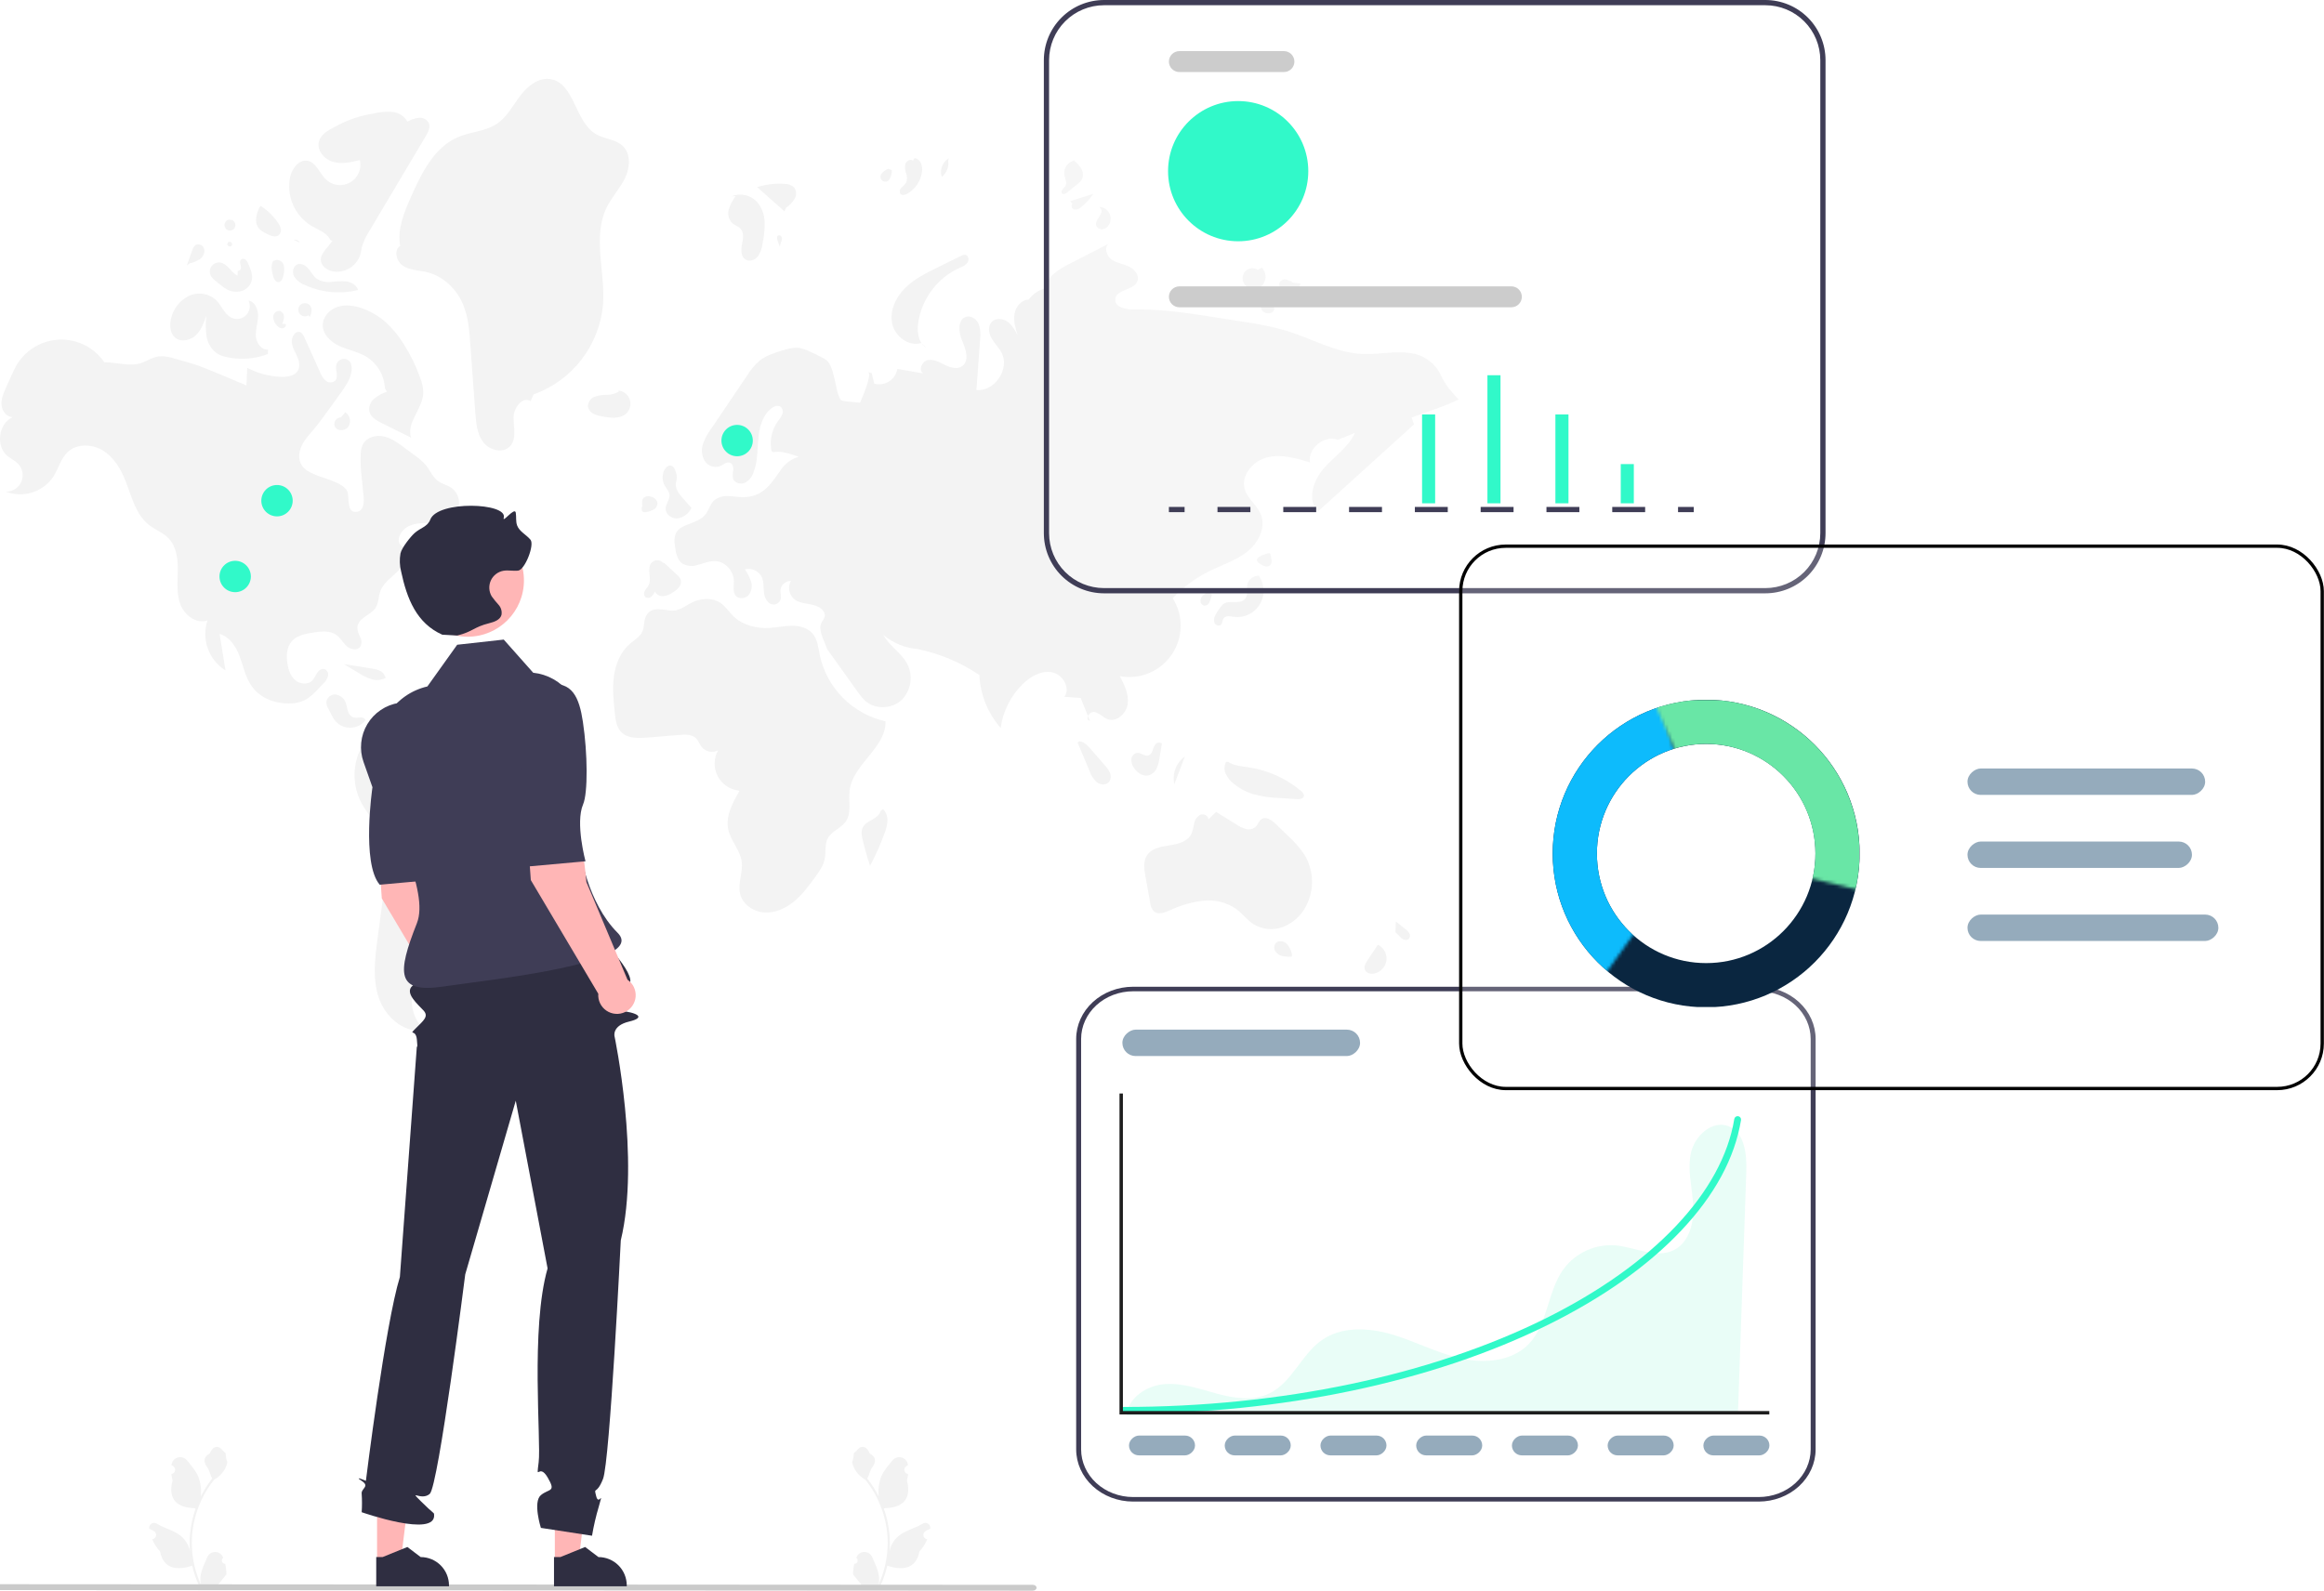 <svg width="704" height="482" viewBox="0 0 704 482" fill="none" xmlns="http://www.w3.org/2000/svg">
<g clip-path="url(#clip0_139_202)">
<path d="M258.798 473.84C258.995 473.849 259.191 473.797 259.358 473.691C259.524 473.586 259.655 473.431 259.731 473.249C259.807 473.067 259.826 472.866 259.784 472.673C259.742 472.48 259.641 472.304 259.496 472.17L259.43 471.908L259.456 471.845C259.655 471.375 259.988 470.975 260.414 470.694C260.839 470.413 261.338 470.264 261.848 470.266C262.358 470.268 262.856 470.421 263.279 470.705C263.703 470.989 264.033 471.391 264.228 471.862C265.009 473.742 266.002 475.625 266.247 477.613C266.355 478.492 266.309 479.382 266.113 480.245C267.946 476.246 268.898 471.9 268.904 467.501C268.904 466.397 268.843 465.294 268.72 464.196C268.619 463.297 268.478 462.404 268.298 461.518C267.315 456.707 265.206 452.198 262.143 448.362C260.66 447.553 259.461 446.308 258.707 444.797C258.434 444.254 258.241 443.674 258.134 443.075C258.459 442.218 258.63 441.31 258.639 440.393C258.872 440.04 259.289 439.864 259.544 439.519C260.809 437.802 262.554 438.102 263.464 440.435C265.409 441.416 265.428 443.045 264.235 444.611C263.475 445.607 263.371 446.955 262.705 448.022C262.773 448.109 262.845 448.194 262.913 448.282C264.166 449.893 265.258 451.624 266.174 453.448C265.951 451.404 266.217 449.337 266.949 447.416C267.691 445.625 269.082 444.117 270.307 442.57C270.631 442.154 271.071 441.843 271.571 441.678C272.072 441.512 272.61 441.498 273.118 441.638C273.626 441.778 274.081 442.066 274.426 442.465C274.771 442.863 274.989 443.355 275.054 443.879L275.062 443.947C274.88 444.05 274.702 444.159 274.528 444.274C274.309 444.42 274.139 444.629 274.041 444.873C273.943 445.118 273.921 445.386 273.978 445.643C274.035 445.9 274.168 446.134 274.36 446.314C274.552 446.494 274.794 446.612 275.054 446.652L275.081 446.656C275.016 447.312 274.902 447.962 274.738 448.6C276.31 454.678 272.917 456.891 268.073 456.991C267.966 457.045 267.862 457.1 267.755 457.152C268.675 459.759 269.252 462.475 269.471 465.23C269.596 466.856 269.588 468.489 269.449 470.114L269.458 470.056C269.809 468.25 270.772 466.62 272.186 465.441C274.285 463.717 277.251 463.082 279.516 461.695C279.757 461.541 280.037 461.458 280.323 461.457C280.609 461.457 280.889 461.538 281.13 461.691C281.372 461.845 281.564 462.064 281.685 462.323C281.806 462.582 281.851 462.871 281.813 463.154L281.804 463.215C281.466 463.352 281.137 463.511 280.819 463.689C280.638 463.792 280.459 463.901 280.285 464.016C280.066 464.162 279.897 464.371 279.799 464.616C279.7 464.86 279.678 465.128 279.735 465.385C279.792 465.642 279.926 465.876 280.118 466.056C280.31 466.236 280.552 466.354 280.812 466.394L280.839 466.398L280.893 466.407C280.317 467.784 279.507 469.052 278.5 470.155C277.517 475.46 273.297 475.964 268.783 474.419H268.78C268.285 476.571 267.568 478.666 266.639 480.67H258.99C258.962 480.585 258.938 480.498 258.913 480.413C259.621 480.457 260.332 480.415 261.03 480.286C260.462 479.59 259.894 478.888 259.327 478.192C259.314 478.179 259.302 478.165 259.291 478.15C259.003 477.794 258.713 477.44 258.425 477.084L258.425 477.083C258.409 475.991 258.535 474.901 258.798 473.84L258.798 473.84Z" fill="#F2F2F2"/>
<path d="M68.206 473.84C68.008 473.849 67.813 473.797 67.646 473.691C67.479 473.586 67.349 473.431 67.273 473.249C67.197 473.067 67.178 472.866 67.22 472.673C67.262 472.48 67.362 472.304 67.507 472.17L67.573 471.908L67.547 471.845C67.349 471.375 67.015 470.975 66.59 470.694C66.164 470.413 65.665 470.264 65.155 470.266C64.646 470.268 64.148 470.421 63.724 470.705C63.301 470.989 62.971 471.391 62.775 471.862C61.995 473.742 61.001 475.625 60.757 477.613C60.649 478.492 60.694 479.382 60.891 480.245C59.058 476.246 58.106 471.9 58.1 467.501C58.099 466.397 58.161 465.294 58.284 464.196C58.385 463.297 58.526 462.404 58.706 461.518C59.688 456.707 61.798 452.198 64.861 448.362C66.344 447.553 67.543 446.308 68.296 444.797C68.57 444.254 68.763 443.674 68.869 443.075C68.544 442.218 68.374 441.31 68.365 440.393C68.132 440.04 67.715 439.864 67.46 439.519C66.194 437.802 64.45 438.102 63.539 440.435C61.594 441.416 61.575 443.045 62.769 444.611C63.528 445.607 63.633 446.955 64.299 448.022C64.23 448.109 64.159 448.194 64.091 448.282C62.838 449.893 61.745 451.624 60.83 453.448C61.053 451.404 60.787 449.337 60.055 447.416C59.313 445.625 57.922 444.117 56.697 442.57C56.373 442.154 55.933 441.843 55.432 441.678C54.932 441.512 54.394 441.498 53.886 441.638C53.378 441.778 52.923 442.066 52.578 442.465C52.233 442.863 52.014 443.355 51.949 443.879L51.942 443.947C52.124 444.05 52.302 444.159 52.476 444.274C52.695 444.42 52.865 444.629 52.963 444.873C53.061 445.118 53.083 445.386 53.026 445.643C52.969 445.9 52.836 446.134 52.644 446.314C52.452 446.494 52.209 446.612 51.949 446.652L51.923 446.656C51.987 447.312 52.102 447.962 52.265 448.6C50.694 454.678 54.087 456.891 58.931 456.991C59.038 457.045 59.142 457.1 59.249 457.152C58.329 459.759 57.752 462.475 57.532 465.23C57.408 466.856 57.415 468.489 57.554 470.114L57.546 470.056C57.195 468.25 56.231 466.62 54.818 465.441C52.719 463.717 49.753 463.082 47.488 461.695C47.247 461.541 46.967 461.458 46.681 461.457C46.395 461.457 46.115 461.538 45.873 461.691C45.632 461.845 45.439 462.064 45.318 462.323C45.197 462.582 45.153 462.871 45.191 463.154L45.2 463.215C45.538 463.352 45.866 463.511 46.184 463.689C46.366 463.792 46.544 463.901 46.719 464.016C46.938 464.162 47.107 464.371 47.205 464.616C47.303 464.86 47.325 465.128 47.268 465.385C47.211 465.642 47.078 465.876 46.886 466.056C46.694 466.236 46.452 466.354 46.192 466.394L46.165 466.398L46.11 466.407C46.687 467.784 47.497 469.052 48.504 470.155C49.486 475.46 53.706 475.964 58.221 474.419H58.223C58.718 476.571 59.436 478.666 60.365 480.67H68.014C68.041 480.585 68.066 480.498 68.091 480.413C67.383 480.457 66.672 480.415 65.974 480.286C66.542 479.59 67.109 478.888 67.677 478.192C67.689 478.179 67.701 478.165 67.712 478.15C68 477.794 68.291 477.44 68.579 477.084L68.579 477.083C68.594 475.991 68.469 474.901 68.206 473.84L68.206 473.84Z" fill="#F2F2F2"/>
<path d="M-61.852 481.771L312.852 482C313.002 482 313.152 481.978 313.291 481.933C313.43 481.889 313.557 481.824 313.664 481.741C313.77 481.659 313.855 481.561 313.913 481.454C313.97 481.346 314 481.231 314 481.114C314 480.998 313.97 480.882 313.913 480.775C313.855 480.667 313.77 480.569 313.664 480.487C313.557 480.405 313.43 480.34 313.291 480.295C313.152 480.251 313.002 480.228 312.852 480.229L-61.852 480C-62.002 480 -62.152 480.022 -62.291 480.067C-62.43 480.111 -62.557 480.176 -62.663 480.259C-62.77 480.341 -62.855 480.439 -62.913 480.546C-62.97 480.654 -63 480.769 -63 480.886C-63 481.002 -62.97 481.118 -62.913 481.225C-62.855 481.333 -62.77 481.431 -62.663 481.513C-62.557 481.595 -62.43 481.66 -62.291 481.705C-62.152 481.749 -62.002 481.772 -61.852 481.771V481.771Z" fill="#CACACA"/>
<path d="M183.815 62.781C185.362 59.664 187.836 57.077 189.349 53.944C190.862 50.811 191.156 46.617 188.635 44.219C186.495 42.183 183.143 42.155 180.583 40.68C174.062 36.922 174.069 24.987 166.614 23.956C162.989 23.454 159.709 26.173 157.518 29.105C155.327 32.036 153.581 35.457 150.542 37.496C147.102 39.805 142.655 39.906 138.835 41.509C131.512 44.584 127.672 52.49 124.461 59.756C122.393 64.436 120.278 69.485 121.237 74.511C119.151 75.809 120.081 79.301 122.163 80.605C124.245 81.909 126.86 81.88 129.251 82.444C134.275 83.632 138.39 87.632 140.34 92.413C141.861 96.139 142.172 100.23 142.465 104.244C142.974 111.209 143.483 118.174 143.992 125.139C144.218 128.237 144.515 131.53 146.401 133.999C148.287 136.468 152.371 137.503 154.491 135.232C156.517 133.061 155.605 129.625 155.564 126.657C155.523 123.688 158.206 119.991 160.737 121.544L161.629 119.519C167.409 117.449 172.47 113.758 176.206 108.886C179.942 104.015 182.196 98.17 182.697 92.051C183.343 82.195 179.421 71.627 183.815 62.781Z" fill="#F3F3F3"/>
<path d="M189.721 125.279C190.279 124.753 190.675 124.078 190.863 123.334C191.05 122.59 191.02 121.808 190.778 121.08C190.535 120.353 190.09 119.709 189.494 119.226C188.898 118.744 188.176 118.441 187.413 118.355L187.423 118.69C186.335 119.325 185.095 119.651 183.835 119.633C182.58 119.613 181.331 119.811 180.143 120.217C179.553 120.432 179.042 120.821 178.676 121.332C178.311 121.843 178.109 122.452 178.096 123.081C178.165 123.562 178.349 124.02 178.633 124.415C178.917 124.81 179.291 125.131 179.726 125.35C180.597 125.779 181.533 126.064 182.496 126.192C184.978 126.658 187.883 127.012 189.721 125.279Z" fill="#F3F3F3"/>
<path d="M238.122 62.946C239.162 62.239 240.044 61.325 240.714 60.261C241.039 59.723 241.194 59.099 241.158 58.471C241.122 57.843 240.897 57.241 240.512 56.744C239.73 56.065 238.723 55.701 237.687 55.723C234.874 55.513 232.046 55.846 229.359 56.705C232.118 59.15 234.878 61.594 237.637 64.039L238.122 62.946Z" fill="#F3F3F3"/>
<path d="M224.324 69.304C225.439 70.535 225.084 72.444 224.768 74.075C224.452 75.706 224.412 77.744 225.815 78.633C227.03 79.404 228.737 78.775 229.626 77.643C230.421 76.435 230.905 75.05 231.036 73.61C231.473 71.517 231.67 69.382 231.624 67.245C231.571 65.091 230.812 63.015 229.463 61.336C228.505 60.244 227.23 59.48 225.816 59.149C224.401 58.819 222.919 58.939 221.577 59.494L222.859 59.431C221.927 60.627 221.22 61.983 220.774 63.433C220.56 64.161 220.544 64.933 220.73 65.669C220.915 66.405 221.294 67.078 221.827 67.618C222.588 68.28 223.647 68.556 224.324 69.304Z" fill="#F3F3F3"/>
<path d="M287.22 48.658L287.447 47.956C286.494 48.507 285.759 49.369 285.366 50.398C284.973 51.426 284.944 52.559 285.286 53.606C286.019 53.028 286.585 52.264 286.925 51.394C287.265 50.525 287.367 49.58 287.22 48.658Z" fill="#F3F3F3"/>
<path d="M274.83 58.705C276.044 58.017 277.079 57.055 277.854 55.895C278.629 54.736 279.121 53.41 279.292 52.026C279.423 51.165 279.324 50.285 279.003 49.475C278.839 49.073 278.577 48.718 278.242 48.441C277.907 48.165 277.509 47.975 277.083 47.89L276.564 48.707C275.82 48.066 274.569 48.725 274.256 49.656C274.054 50.623 274.138 51.627 274.498 52.547C274.857 53.473 274.84 54.502 274.452 55.415C274.034 55.952 273.563 56.447 273.047 56.891C272.795 57.121 272.631 57.431 272.582 57.768C272.533 58.105 272.602 58.449 272.779 58.741C273.268 59.299 274.181 59.065 274.83 58.705Z" fill="#F3F3F3"/>
<path d="M269.547 54.14C269.991 53.34 270.201 52.431 270.152 51.518L269.016 51.162C268.291 51.456 267.647 51.922 267.141 52.519C266.987 52.673 266.869 52.859 266.796 53.065C266.722 53.27 266.695 53.488 266.716 53.705C266.738 53.922 266.806 54.132 266.918 54.319C267.029 54.506 267.181 54.666 267.361 54.788C267.542 54.909 267.747 54.99 267.963 55.023C268.178 55.056 268.398 55.041 268.607 54.979C268.816 54.917 269.008 54.81 269.171 54.665C269.333 54.52 269.462 54.34 269.547 54.14V54.14Z" fill="#F3F3F3"/>
<path d="M325.035 48.394C325.138 48.48 325.24 48.569 325.343 48.656C325.433 48.636 325.519 48.602 325.611 48.591L325.035 48.394Z" fill="#F3F3F3"/>
<path d="M323.216 58.358C324.258 57.515 325.301 56.672 326.343 55.829C326.897 55.437 327.369 54.941 327.732 54.368C327.981 53.826 328.088 53.23 328.044 52.635C328 52.04 327.806 51.466 327.481 50.967C326.904 50.081 326.181 49.3 325.343 48.656C324.422 48.873 323.614 49.421 323.07 50.196C322.526 50.97 322.286 51.916 322.393 52.856C322.581 54.052 323.332 55.33 322.719 56.374C322.481 56.781 322.07 57.057 321.795 57.44C321.52 57.822 321.431 58.432 321.809 58.713C322.228 59.026 322.809 58.688 323.216 58.358Z" fill="#F3F3F3"/>
<path d="M325.495 63.52C325.883 63.541 326.27 63.478 326.632 63.336C326.993 63.194 327.319 62.976 327.589 62.696C328.982 61.554 330.201 60.215 331.207 58.721C328.861 59.464 326.516 60.207 324.171 60.95L324.902 61.805C324.253 62.229 324.734 63.374 325.495 63.52Z" fill="#F3F3F3"/>
<path d="M332.068 68.348C332.212 68.714 332.47 69.022 332.806 69.227C333.141 69.432 333.534 69.521 333.925 69.481C334.314 69.429 334.687 69.293 335.017 69.081C335.348 68.87 335.628 68.588 335.838 68.256C336.195 67.731 336.404 67.119 336.445 66.485C336.486 65.851 336.357 65.218 336.071 64.651C335.786 64.083 335.353 63.603 334.82 63.259C334.286 62.914 333.67 62.719 333.035 62.693L333.683 63.682C333.848 65.371 331.552 66.731 332.068 68.348Z" fill="#F3F3F3"/>
<path d="M377.616 86.843C378.25 87.317 379.02 87.572 379.812 87.57C380.603 87.568 381.372 87.309 382.004 86.833C382.414 86.483 382.747 86.052 382.983 85.567C383.218 85.082 383.351 84.554 383.373 84.016C383.395 83.477 383.306 82.94 383.11 82.438C382.915 81.935 382.618 81.478 382.238 81.096L381.041 81.765C380.376 81.338 379.572 81.185 378.798 81.339C378.023 81.493 377.338 81.942 376.888 82.59C376.483 83.27 376.335 84.071 376.468 84.851C376.601 85.63 377.008 86.337 377.616 86.843V86.843Z" fill="#F3F3F3"/>
<path d="M391.544 88.42C392.127 88.251 392.657 87.935 393.083 87.502C393.509 87.069 393.817 86.534 393.977 85.948L391.648 85.642C391.001 85.152 390.247 84.823 389.448 84.68C389.047 84.62 388.638 84.7 388.289 84.905C387.94 85.111 387.672 85.43 387.53 85.81C387.481 86.133 387.515 86.463 387.629 86.769C387.743 87.075 387.934 87.347 388.183 87.558C388.623 87.978 389.163 88.277 389.751 88.428C390.339 88.579 390.957 88.576 391.544 88.42V88.42Z" fill="#F3F3F3"/>
<path d="M381.928 93.076C381.969 93.455 382.117 93.814 382.354 94.112C382.592 94.41 382.91 94.634 383.27 94.758C383.663 94.945 384.104 95.009 384.534 94.942C384.965 94.876 385.366 94.681 385.684 94.384C385.825 94.225 385.926 94.035 385.978 93.83C386.03 93.624 386.033 93.409 385.986 93.203C385.939 92.996 385.843 92.803 385.706 92.641C385.569 92.479 385.396 92.352 385.2 92.27L383.454 91.953C382.78 91.603 381.917 92.316 381.928 93.076Z" fill="#F3F3F3"/>
<path d="M280.604 105.356L279.253 104.121C279.612 104.623 280.073 105.043 280.604 105.356Z" fill="#F3F3F3"/>
<path d="M270.281 98.088C271.113 101.952 275.275 105.101 279.054 103.939L279.253 104.121C278.05 102.475 277.846 100.039 278.127 97.92C278.648 94.289 280.076 90.849 282.277 87.915C284.478 84.982 287.383 82.65 290.723 81.135C291.638 80.849 292.456 80.316 293.087 79.595C293.626 78.807 293.425 77.457 292.497 77.234C291.993 77.177 291.484 77.294 291.057 77.568L284.035 81.024C280.489 82.769 276.872 84.565 274.086 87.37C271.3 90.174 269.449 94.223 270.281 98.088Z" fill="#F3F3F3"/>
<path d="M156.937 230.973C150.395 226.289 143.23 222.544 135.649 219.847C130.99 218.191 125.984 216.927 121.129 217.868C118.467 218.418 115.972 219.589 113.848 221.286C111.723 222.982 110.029 225.155 108.902 227.629C107.816 230.121 107.305 232.826 107.408 235.542C107.51 238.259 108.223 240.917 109.493 243.32C111.732 247.516 115.608 250.857 116.905 255.432C117.778 258.517 117.364 261.801 116.944 264.979C116.084 271.474 115.225 277.969 114.365 284.463C113.583 290.377 112.82 296.53 114.692 302.194C116.565 307.857 121.906 312.849 127.84 312.248L129.016 312.159C125.091 309.49 123.991 303.964 125.16 299.362C126.328 294.761 129.295 290.86 132.191 287.099C140.786 275.937 149.38 264.776 157.975 253.615C161.452 249.099 165.13 243.517 163.276 238.128C162.222 235.064 159.571 232.86 156.937 230.973Z" fill="#F3F3F3"/>
<path d="M98.365 202.758C97.494 202.463 96.575 203.118 96.063 203.882C95.649 204.702 95.163 205.483 94.611 206.216C93.272 207.597 90.832 207.322 89.388 206.053C87.944 204.783 87.318 202.819 87.038 200.917C86.702 198.634 86.847 196.087 88.353 194.34C89.904 192.541 92.453 192.058 94.798 191.684C97.221 191.298 99.935 190.976 101.92 192.418C103.17 193.327 103.899 194.792 105.057 195.816C106.215 196.839 108.275 197.226 109.147 195.95C109.375 195.498 109.49 194.997 109.483 194.491C109.476 193.984 109.346 193.487 109.105 193.041C108.615 192.154 108.32 191.172 108.241 190.161C108.299 188.758 109.425 187.643 110.578 186.842C111.73 186.04 113.032 185.348 113.788 184.165C114.718 182.71 114.619 180.836 115.196 179.208C116.592 175.268 121.575 173.516 123.027 169.596C123.377 168.772 123.416 167.849 123.137 166.997C122.53 165.436 120.888 165.743 120.787 163.834C120.691 162.009 122.213 160.219 123.76 159.457C125.893 158.406 128.379 158.491 130.756 158.427C133.133 158.363 135.694 158.047 137.438 156.431C138.002 155.849 138.438 155.155 138.715 154.393C138.993 153.631 139.107 152.819 139.049 152.01C138.991 151.201 138.763 150.414 138.38 149.699C137.997 148.985 137.467 148.359 136.825 147.863C135.526 146.966 133.883 146.653 132.618 145.707C131.043 144.528 130.297 142.564 129.07 141.026C128.05 139.855 126.882 138.821 125.596 137.95C124.543 137.168 123.49 136.387 122.437 135.606C120.534 134.194 118.554 132.746 116.238 132.242C113.922 131.739 111.165 132.451 110.005 134.518C109.547 135.439 109.298 136.449 109.273 137.478C109.167 139.898 109.268 142.324 109.575 144.728C109.766 146.662 109.957 148.597 110.148 150.532C110.319 152.266 110.136 154.553 108.452 155.003C104.717 156.002 105.977 150.479 105.149 148.787C103.881 146.197 98.055 144.953 95.565 143.874C94.01 143.2 92.368 142.456 91.429 141.045C90.26 139.288 90.5 136.897 91.417 134.997C92.333 133.097 93.827 131.55 95.183 129.934C96.567 128.287 97.826 126.541 99.084 124.796C100.543 122.773 102.002 120.75 103.461 118.726C105.332 116.131 107.299 112.965 106.236 109.947C106.006 109.543 105.661 109.217 105.246 109.008C104.831 108.799 104.363 108.717 103.902 108.773C103.441 108.828 103.006 109.019 102.652 109.32C102.299 109.622 102.042 110.021 101.914 110.468C101.448 112.097 102.691 114.177 101.502 115.384C101.095 115.712 100.585 115.887 100.062 115.877C99.54 115.867 99.037 115.674 98.642 115.331C97.872 114.62 97.286 113.733 96.933 112.746C95.493 109.545 94.089 106.324 92.611 103.14C92.143 102.134 91.656 100.411 90.239 100.58C89.01 100.728 88.346 102.52 88.388 103.56C88.45 105.074 89.287 106.426 89.926 107.8C90.566 109.173 91.013 110.823 90.311 112.165C89.422 113.865 87.171 114.247 85.253 114.191C81.64 114.081 78.099 113.147 74.901 111.459C74.818 113.235 74.734 115.012 74.651 116.788C72.106 115.723 69.561 114.657 67.016 113.592C66.522 113.385 66.028 113.178 65.533 112.971C63.387 112.073 61.237 111.173 59.028 110.444C57.773 110.03 56.501 109.671 55.229 109.313C54.456 109.095 53.684 108.877 52.91 108.659C51.385 108.118 49.767 107.888 48.152 107.98C46.455 108.193 44.941 109.105 43.371 109.786C39.869 111.307 35.339 109.777 31.586 109.75C30.097 107.577 28.087 105.811 25.74 104.615C23.393 103.419 20.783 102.83 18.15 102.903C15.516 102.976 12.943 103.708 10.666 105.033C8.388 106.357 6.479 108.231 5.113 110.484C4.453 111.625 3.866 112.807 3.354 114.022C2.845 115.163 2.335 116.304 1.826 117.446C1.079 119.12 0.316 120.884 0.462 122.711C0.609 124.539 2.01 126.406 3.843 126.389C-0.479 128.346 -1.379 135.195 2.292 138.202C3.308 139.035 4.555 139.579 5.469 140.523C6.16 141.236 6.623 142.139 6.797 143.117C6.972 144.094 6.85 145.102 6.448 146.01C6.045 146.918 5.381 147.685 4.54 148.213C3.698 148.741 2.718 149.005 1.726 148.972C4.287 149.962 7.108 150.054 9.728 149.233C12.348 148.412 14.612 146.727 16.151 144.453C17.72 141.996 18.402 138.926 20.537 136.94C23.364 134.31 28.034 134.514 31.295 136.582C34.556 138.65 36.619 142.171 38.038 145.762C39.897 150.468 41.087 155.846 45.049 158.994C46.964 160.516 49.39 161.372 51.083 163.139C53.494 165.654 53.911 169.45 53.857 172.934C53.803 176.418 53.428 180.033 54.697 183.278C55.965 186.523 59.604 189.192 62.866 187.969C61.931 190.742 61.96 193.749 62.947 196.504C63.934 199.259 65.823 201.6 68.306 203.148C67.711 199.461 67.117 195.774 66.523 192.087C69.485 192.921 71.405 195.795 72.514 198.666C73.623 201.537 74.209 204.642 75.816 207.266C78.347 211.399 82.93 213.18 87.593 213.165C92.629 213.148 94.541 210.746 97.861 207.209C98.528 206.606 99.034 205.846 99.333 204.998C99.469 204.57 99.445 204.108 99.267 203.697C99.089 203.285 98.769 202.952 98.365 202.758V202.758Z" fill="#F3F3F3"/>
<path d="M112.626 202.574C109.811 202.132 106.996 201.689 104.181 201.247C105.657 202.134 107.132 203.021 108.608 203.909C109.839 204.728 111.177 205.372 112.584 205.824C113.29 206.046 114.034 206.121 114.77 206.044C115.506 205.966 116.218 205.738 116.862 205.374L116.502 204.685C115.934 203.25 114.151 202.814 112.626 202.574Z" fill="#F3F3F3"/>
<path d="M110.713 218.224L110.733 218.175C110.563 217.893 110.312 217.668 110.013 217.529C109.714 217.391 109.38 217.345 109.054 217.397C108.406 217.513 107.743 217.524 107.091 217.429C106.677 217.267 106.307 217.009 106.014 216.675C105.72 216.341 105.51 215.942 105.403 215.51C105.123 214.668 105.04 213.767 104.721 212.939C104.491 212.284 104.085 211.706 103.547 211.267C103.009 210.828 102.36 210.546 101.672 210.452C100.982 210.397 100.298 210.615 99.768 211.06C99.237 211.506 98.903 212.142 98.838 212.831C98.893 213.541 99.118 214.227 99.496 214.83C99.799 215.415 100.103 215.999 100.407 216.583C100.662 217.106 100.957 217.61 101.287 218.09C101.825 218.831 102.528 219.436 103.34 219.857C104.152 220.279 105.052 220.505 105.967 220.518C106.882 220.531 107.787 220.331 108.611 219.932C109.435 219.534 110.155 218.949 110.713 218.224V218.224Z" fill="#F3F3F3"/>
<path d="M94.272 68.396C96.415 69.66 99.1 70.531 100.118 72.802L100.706 72.992C100.065 73.788 99.424 74.585 98.783 75.381C97.991 76.365 97.158 77.462 97.177 78.725C97.202 80.465 98.876 81.778 100.566 82.188C102.371 82.559 104.249 82.247 105.836 81.311C107.423 80.376 108.606 78.884 109.155 77.126C109.356 76.392 109.439 75.631 109.615 74.891C110.129 73.137 110.905 71.47 111.917 69.947C117.609 60.37 123.301 50.792 128.994 41.215C129.703 40.022 130.433 38.595 129.9 37.314C129.616 36.772 129.176 36.328 128.636 36.038C128.097 35.749 127.484 35.628 126.875 35.69C125.66 35.838 124.488 36.232 123.431 36.849C122.961 36.024 122.298 35.325 121.499 34.812C120.7 34.3 119.789 33.989 118.843 33.907C116.952 33.761 115.05 33.927 113.212 34.397C109.061 35.024 105.058 36.399 101.399 38.456C99.397 39.468 97.194 40.718 96.613 42.885C95.898 45.551 98.201 48.267 100.852 49.033C103.503 49.8 106.333 49.156 109.016 48.511C109.319 49.812 109.193 51.176 108.656 52.399C108.118 53.622 107.199 54.638 106.036 55.294C104.873 55.951 103.529 56.213 102.204 56.041C100.88 55.869 99.647 55.272 98.69 54.341C96.767 52.468 95.825 49.217 93.184 48.733C90.552 48.251 88.46 51.059 87.879 53.671C87.311 56.485 87.619 59.405 88.762 62.038C89.905 64.671 91.828 66.89 94.272 68.396Z" fill="#F3F3F3"/>
<path d="M127.286 114.481C126.019 110.908 124.353 107.489 122.32 104.289C120.779 101.759 118.877 99.467 116.675 97.486C114.662 95.747 112.348 94.391 109.847 93.486C107.42 92.608 104.717 92.174 102.263 92.975C99.809 93.775 97.722 96.057 97.771 98.638C97.826 101.492 100.323 103.723 102.925 104.896C105.527 106.069 108.422 106.579 110.877 108.035C112.546 109.047 113.941 110.454 114.939 112.132C115.937 113.81 116.508 115.707 116.601 117.657L117.219 118.68C115.818 119.144 114.512 119.855 113.362 120.78C112.792 121.25 112.357 121.862 112.1 122.554C111.843 123.246 111.773 123.994 111.897 124.722C112.326 126.45 114.09 127.442 115.686 128.232C118.634 129.692 121.582 131.152 124.529 132.612C123.028 128.136 127.943 123.971 128.214 119.258C128.225 117.62 127.909 115.996 127.286 114.481V114.481Z" fill="#F3F3F3"/>
<path d="M53.163 102.396C54.951 103.785 57.701 103.135 59.339 101.572C60.977 100.009 61.775 97.785 62.519 95.647C62.247 97.763 62.273 99.908 62.595 102.017C62.763 103.072 63.148 104.081 63.726 104.979C64.304 105.878 65.062 106.646 65.953 107.236C66.761 107.68 67.632 107.997 68.537 108.177C72.74 109.134 77.133 108.82 81.158 107.275L81.194 105.899C79.172 106.13 77.642 103.912 77.508 101.881C77.375 99.85 78.112 97.859 78.177 95.825C78.242 93.79 77.261 91.414 75.259 91.052C75.609 91.756 75.737 92.55 75.625 93.328C75.513 94.107 75.167 94.833 74.632 95.409C74.098 95.986 73.4 96.386 72.633 96.557C71.865 96.728 71.064 96.66 70.335 96.364C68.017 95.422 67.175 92.597 65.384 90.85C64.277 89.866 62.904 89.23 61.437 89.024C59.97 88.817 58.475 89.049 57.139 89.691C55.821 90.363 54.664 91.314 53.749 92.478C52.834 93.642 52.183 94.99 51.84 96.43C51.296 98.52 51.458 101.072 53.163 102.396Z" fill="#F3F3F3"/>
<path d="M108.353 87.902L108.436 87.767C107.936 86.326 106.389 85.481 104.879 85.266C103.356 85.165 101.827 85.216 100.315 85.417C98.788 85.614 97.24 85.273 95.938 84.453C94.898 83.675 94.306 82.453 93.475 81.455C92.644 80.458 91.299 79.638 90.091 80.115C88.784 80.631 88.435 82.463 89.07 83.718C89.817 84.921 90.944 85.841 92.273 86.333C97.306 88.643 102.968 89.196 108.353 87.902V87.902Z" fill="#F3F3F3"/>
<path d="M91.174 92.224C90.756 92.53 90.472 92.986 90.383 93.496C90.293 94.007 90.405 94.532 90.694 94.963C90.982 95.393 91.427 95.695 91.933 95.805C92.439 95.915 92.969 95.825 93.41 95.554L93.851 95.99C94.438 94.939 94.68 93.532 93.93 92.591C93.596 92.201 93.131 91.948 92.622 91.88C92.114 91.812 91.598 91.935 91.174 92.224V92.224Z" fill="#F3F3F3"/>
<path d="M86.013 95.992C86.02 95.617 85.913 95.248 85.706 94.935C85.499 94.622 85.202 94.379 84.854 94.238C84.617 94.197 84.375 94.205 84.141 94.26C83.908 94.316 83.688 94.418 83.495 94.561C83.302 94.704 83.139 94.885 83.018 95.092C82.896 95.299 82.818 95.529 82.788 95.767C82.751 96.252 82.815 96.74 82.975 97.2C83.135 97.659 83.388 98.081 83.718 98.439C83.91 98.728 84.161 98.972 84.454 99.156C84.747 99.34 85.076 99.46 85.419 99.508C86.11 99.531 86.815 98.808 86.535 98.176L85.479 98.155C85.805 97.479 85.986 96.742 86.013 95.992V95.992Z" fill="#F3F3F3"/>
<path d="M65.376 85.183C65.764 85.498 66.151 85.812 66.539 86.126C67.21 86.706 67.935 87.221 68.704 87.664C70.05 88.409 71.632 88.603 73.118 88.204C73.851 87.995 74.52 87.605 75.063 87.069C75.605 86.533 76.005 85.869 76.224 85.139C76.687 83.392 75.931 81.579 75.191 79.931C75.022 79.459 74.744 79.034 74.379 78.692C74.191 78.526 73.953 78.43 73.703 78.42C73.453 78.41 73.207 78.487 73.008 78.638C72.863 78.818 72.767 79.032 72.728 79.26C72.69 79.488 72.71 79.722 72.787 79.94C72.946 80.374 73.019 80.836 73.001 81.298C72.927 81.754 72.449 82.184 72.028 81.996L71.961 83.547C69.948 82.529 68.884 79.819 66.644 79.552C66.142 79.492 65.632 79.571 65.172 79.781C64.711 79.99 64.317 80.323 64.032 80.741C63.747 81.16 63.583 81.648 63.557 82.154C63.531 82.66 63.644 83.163 63.884 83.608C64.273 84.226 64.78 84.762 65.376 85.183V85.183Z" fill="#F3F3F3"/>
<path d="M60.583 78.486C61.049 78.166 61.417 77.725 61.648 77.21C61.878 76.694 61.962 76.125 61.89 75.566C61.834 75.294 61.719 75.039 61.554 74.817C61.388 74.595 61.175 74.413 60.931 74.283C60.687 74.152 60.417 74.077 60.141 74.063C59.864 74.049 59.588 74.096 59.332 74.201C58.757 74.63 58.353 75.25 58.192 75.95C57.662 77.446 57.132 78.942 56.601 80.438L57.492 79.79C58.595 79.552 59.644 79.11 60.583 78.486V78.486Z" fill="#F3F3F3"/>
<path d="M70.913 69.304C71.072 69.103 71.185 68.87 71.245 68.62C71.304 68.371 71.308 68.112 71.256 67.861C71.205 67.609 71.099 67.373 70.946 67.167C70.793 66.961 70.596 66.792 70.371 66.67L69.256 66.566C69.003 66.63 68.768 66.753 68.57 66.924C68.373 67.095 68.219 67.311 68.119 67.552C68.02 67.794 67.979 68.056 67.999 68.317C68.019 68.578 68.1 68.83 68.236 69.053C68.371 69.277 68.557 69.466 68.778 69.605C69 69.744 69.251 69.829 69.511 69.853C69.771 69.877 70.034 69.84 70.277 69.745C70.52 69.65 70.738 69.498 70.913 69.304V69.304Z" fill="#F3F3F3"/>
<path d="M81.167 71.024C82.207 71.522 83.523 71.996 84.428 71.281C84.696 71.039 84.895 70.73 85.006 70.386C85.117 70.042 85.135 69.674 85.058 69.321C84.895 68.616 84.582 67.955 84.138 67.384C82.755 65.397 80.997 63.699 78.963 62.386L78.46 63.039C77.757 64.863 77.079 66.993 78.059 68.684C78.72 69.824 79.978 70.456 81.167 71.024Z" fill="#F3F3F3"/>
<path d="M88.915 72.647L90.859 73.527C90.669 73.195 90.378 72.931 90.029 72.773C89.68 72.615 89.29 72.571 88.915 72.647Z" fill="#F3F3F3"/>
<path d="M83.674 78.767L82.754 79.07C81.973 80.354 82.312 81.997 82.675 83.455C82.905 84.378 83.401 85.512 84.35 85.471C85.274 85.43 85.683 84.309 85.86 83.402C86.137 82.416 86.167 81.377 85.948 80.376C85.822 79.881 85.525 79.447 85.108 79.152C84.691 78.857 84.182 78.721 83.674 78.767V78.767Z" fill="#F3F3F3"/>
<path d="M69.018 74.445L69.698 74.719C69.858 74.696 70.005 74.621 70.118 74.506C70.23 74.391 70.302 74.242 70.321 74.082C70.341 73.922 70.307 73.76 70.225 73.622C70.143 73.483 70.017 73.375 69.868 73.315C69.719 73.255 69.554 73.246 69.398 73.289C69.243 73.332 69.107 73.425 69.01 73.554C68.913 73.683 68.861 73.84 68.863 74.001C68.864 74.162 68.919 74.318 69.018 74.445Z" fill="#F3F3F3"/>
<path d="M103.3 126.446C102.971 126.453 102.648 126.539 102.358 126.696C102.069 126.854 101.821 127.078 101.636 127.351C101.451 127.624 101.334 127.936 101.294 128.264C101.255 128.591 101.294 128.923 101.409 129.232C102.076 130.67 104.376 130.676 105.398 129.464C105.66 129.119 105.848 128.724 105.949 128.304C106.051 127.883 106.064 127.446 105.988 127.02C105.912 126.595 105.749 126.189 105.508 125.83C105.268 125.47 104.956 125.164 104.591 124.931L103.3 126.446Z" fill="#F3F3F3"/>
<path d="M136.423 160.511C136.156 160.582 135.905 160.706 135.687 160.876C135.468 161.046 135.286 161.257 135.151 161.499C135.016 161.74 134.93 162.006 134.899 162.281C134.869 162.556 134.894 162.834 134.972 163.099L136.881 163.232C137.528 162.908 138.175 162.583 138.821 162.258C138.782 161.984 138.688 161.721 138.546 161.484C138.403 161.247 138.215 161.041 137.991 160.878C137.768 160.715 137.514 160.599 137.244 160.536C136.975 160.472 136.696 160.464 136.423 160.511V160.511Z" fill="#F3F3F3"/>
<path d="M128.663 162.873C128.116 163.261 127.678 163.781 127.389 164.386C127.099 164.99 126.968 165.658 127.009 166.327C127.071 166.994 127.344 167.624 127.788 168.126C128.232 168.628 128.824 168.975 129.478 169.118C130.139 169.222 130.815 169.071 131.368 168.695C131.922 168.32 132.312 167.748 132.46 167.095C132.783 165.12 130.661 163.674 129.898 161.824L128.663 162.873Z" fill="#F3F3F3"/>
<path d="M202.817 149.829C203.018 151.312 201.682 152.611 201.633 154.106C201.574 155.88 203.505 157.261 205.272 157.087C206.149 156.935 206.978 156.581 207.696 156.055C208.413 155.528 208.998 154.842 209.405 154.05L209.443 153.884C208.583 152.911 207.723 151.939 206.862 150.966C205.805 149.771 204.685 148.412 204.727 146.817C204.747 146.031 205.057 145.27 205.039 144.484C204.998 143.918 204.872 143.362 204.665 142.834C204.432 142.139 204.115 141.355 203.42 141.121C202.55 140.827 201.673 141.598 201.258 142.416C200.884 143.172 200.703 144.007 200.729 144.849C200.756 145.691 200.989 146.514 201.409 147.244C201.911 148.098 202.683 148.848 202.817 149.829Z" fill="#F3F3F3"/>
<path d="M194.702 155.046C194.89 155.147 195.098 155.207 195.311 155.221C195.525 155.234 195.739 155.202 195.938 155.125C196.705 154.994 197.442 154.726 198.114 154.334C198.447 154.134 198.722 153.848 198.909 153.507C199.096 153.165 199.188 152.78 199.178 152.391C199.062 151.902 198.803 151.458 198.434 151.116C198.066 150.774 197.604 150.549 197.108 150.469C196.763 150.348 196.394 150.313 196.033 150.368C195.672 150.424 195.33 150.567 195.037 150.785C194.396 151.387 194.472 152.408 194.598 153.278L194.463 153.505C194.342 154.042 194.265 154.71 194.702 155.046Z" fill="#F3F3F3"/>
<path d="M330.145 218.409C329.958 217.946 329.772 217.483 329.586 217.02C329.331 217.649 329.426 218.292 330.145 218.409Z" fill="#F3F3F3"/>
<path d="M441.869 121.049C439.481 118.458 438.019 116.964 436.51 113.752C435.689 111.98 434.443 110.439 432.882 109.267C431.321 108.094 429.493 107.326 427.563 107.032C422.608 106.216 417.545 107.508 412.53 107.249C404.497 106.834 397.254 102.526 389.561 100.175C385.254 98.968 380.867 98.064 376.434 97.468C373.88 97.064 371.325 96.66 368.771 96.256C360.397 94.931 351.97 93.603 343.495 93.779C341.051 93.83 337.646 93.095 337.842 90.658C338.085 87.632 343.53 88.029 344.577 85.179C345.225 83.416 343.674 81.565 341.974 80.768C340.273 79.971 338.31 79.731 336.767 78.66C335.223 77.59 334.378 75.109 335.796 73.878C331.864 75.894 327.933 77.909 324.001 79.925C320.732 81.601 317.08 83.782 316.502 87.41C314.532 87.93 312.809 89.128 311.634 90.792C309.422 90.804 307.684 92.927 307.319 95.109C306.954 97.29 307.617 99.498 308.273 101.611C307.471 100.074 306.619 98.479 305.205 97.476C303.791 96.473 301.638 96.282 300.433 97.528C299.196 98.806 299.485 100.951 300.36 102.5C301.235 104.048 302.58 105.298 303.405 106.874C305.984 111.795 301.311 118.723 295.783 118.175C296.154 113.094 296.524 108.012 296.895 102.931C297.13 101.367 296.999 99.771 296.511 98.268C295.908 96.813 294.364 95.618 292.827 95.962C290.064 96.579 290.3 100.627 291.45 103.215C292.599 105.802 293.745 109.401 291.399 110.986C289.883 112.009 287.829 111.377 286.193 110.56C284.558 109.743 282.808 108.737 281.02 109.118C279.232 109.5 278.107 112.233 279.687 113.154C277.067 112.699 274.447 112.243 271.827 111.788C271.697 112.559 271.407 113.295 270.976 113.947C270.544 114.599 269.98 115.153 269.321 115.574C268.662 115.995 267.921 116.272 267.148 116.389C266.375 116.506 265.586 116.459 264.831 116.251C264.574 115.185 264.317 114.12 264.06 113.053C263.676 112.947 263.293 112.84 262.91 112.733C264.113 113.068 262.23 118.144 260.542 122.021C258.273 121.755 254.957 121.704 254.578 121.054C252.767 117.94 252.982 110.522 249.834 108.77C248.255 107.891 246.636 107.091 244.977 106.368C244.105 105.953 243.184 105.651 242.236 105.468C240.303 105.164 238.354 105.763 236.488 106.356C234.284 107.056 232.028 107.782 230.203 109.203C228.644 110.555 227.308 112.144 226.244 113.912C222.64 119.246 219.036 124.58 215.432 129.914C214.359 131.338 213.514 132.921 212.929 134.606C212.653 135.444 212.561 136.332 212.659 137.208C212.758 138.085 213.044 138.93 213.499 139.686C213.978 140.427 214.693 140.985 215.528 141.27C216.363 141.555 217.27 141.551 218.102 141.259C219.147 140.807 220.193 139.782 221.228 140.255C222.012 140.614 222.208 141.644 222.125 142.502C221.926 143.342 221.91 144.216 222.079 145.062C222.551 146.398 224.363 146.863 225.656 146.285C226.914 145.599 227.856 144.452 228.284 143.085C229.53 139.89 229.403 136.354 229.713 132.938C230.024 129.522 230.957 125.868 233.65 123.745C234.456 123.109 235.641 122.65 236.47 123.255C236.781 123.538 236.996 123.91 237.085 124.32C237.173 124.731 237.132 125.158 236.966 125.544C236.619 126.307 236.167 127.018 235.622 127.655C234.702 128.95 234.058 130.42 233.731 131.974C233.403 133.528 233.399 135.133 233.718 136.689L234.269 137.029C236.369 136.485 239.179 137.46 241.966 138.395C239.943 138.997 238.161 140.222 236.875 141.897C233.653 146.418 231.321 150.697 224.947 150.643C223.435 150.631 221.935 150.332 220.423 150.328C218.897 150.234 217.393 150.735 216.228 151.725C215.082 152.848 214.727 154.557 213.747 155.827C212.457 157.497 210.301 158.176 208.333 158.934C206.894 159.489 205.378 160.236 204.716 161.629C204.301 162.772 204.205 164.006 204.439 165.198C204.661 167.308 205.053 169.707 206.843 170.846C207.512 171.195 208.244 171.407 208.996 171.471C209.748 171.535 210.505 171.448 211.223 171.216C213.084 170.763 214.905 169.911 216.816 170.038C219.817 170.238 222.289 173.119 222.319 176.127C222.334 177.65 221.89 179.396 222.899 180.536C223.847 181.607 225.728 181.417 226.711 180.376C227.167 179.823 227.482 179.166 227.626 178.464C227.77 177.761 227.74 177.033 227.538 176.345C227.121 174.973 226.48 173.681 225.64 172.519C226.638 172.26 227.696 172.355 228.633 172.788C229.569 173.221 230.327 173.966 230.777 174.894C231.444 176.375 231.228 178.084 231.441 179.694C231.653 181.305 232.634 183.094 234.255 183.187C234.785 183.202 235.304 183.031 235.721 182.703C236.138 182.376 236.428 181.913 236.539 181.394C236.556 180.577 236.512 179.76 236.406 178.949C236.462 178.151 236.82 177.405 237.408 176.863C237.996 176.321 238.769 176.024 239.569 176.034C239.076 176.946 238.915 178.001 239.115 179.018C239.315 180.035 239.862 180.951 240.663 181.608C241.897 182.563 243.528 182.777 245.065 183.044C246.602 183.31 248.242 183.732 249.234 184.937C250.887 186.943 248.865 187.846 248.55 189.545C248.163 191.63 249.905 194.71 250.574 196.705C253.649 201.007 256.724 205.309 259.798 209.61C260.484 210.656 261.294 211.616 262.209 212.469C265.244 215.076 270.248 214.818 273.158 212.073C274.57 210.645 275.486 208.803 275.773 206.816C276.06 204.829 275.702 202.802 274.752 201.033C272.954 197.759 269.39 195.731 267.63 192.435C270.559 194.861 274.155 196.34 277.943 196.677C284.645 198.039 291.012 200.71 296.681 204.536C296.947 210.458 299.219 216.114 303.124 220.575C303.826 215.52 306.182 210.841 309.825 207.267C312.193 204.957 315.43 203.094 318.68 203.716C321.929 204.337 324.395 208.481 322.429 211.143C324.076 211.265 325.723 211.388 327.37 211.51C328.109 213.347 328.847 215.183 329.586 217.02C329.718 216.634 329.969 216.3 330.304 216.068C330.639 215.835 331.04 215.716 331.447 215.728C332.989 215.961 334.071 217.396 335.537 217.925C338.302 218.924 341.257 216.158 341.615 213.24C341.972 210.322 340.584 207.505 339.236 204.893C342.215 205.445 345.289 205.116 348.084 203.947C350.879 202.777 353.272 200.819 354.971 198.31C356.669 195.802 357.6 192.852 357.648 189.823C357.697 186.794 356.861 183.816 355.243 181.255C358.448 177.888 362.22 175.111 366.387 173.05C370.242 171.145 374.46 169.837 377.83 167.165C381.2 164.492 383.563 159.852 381.942 155.868C380.797 153.054 377.925 151.144 377.066 148.229C375.822 144.011 379.601 139.647 383.871 138.593C388.141 137.539 392.6 138.835 396.806 140.12C396.16 135.792 401.176 131.734 405.273 133.271C406.989 132.576 408.705 131.881 410.421 131.186C408.432 135.572 404.122 138.363 400.953 141.989C397.783 145.615 395.896 151.519 399.206 155.016C403.952 150.715 408.697 146.413 413.443 142.112C418.407 137.612 423.371 133.113 428.334 128.613C428.097 127.917 427.86 127.221 427.623 126.524C432.32 124.74 437.378 123.265 441.869 121.049Z" fill="#F3F3F3"/>
<path d="M195.383 178.942C195.191 179.218 195.089 179.547 195.091 179.883C195.093 180.219 195.198 180.547 195.392 180.821C195.647 181.037 195.97 181.158 196.304 181.163C196.638 181.167 196.964 181.055 197.225 180.845C197.734 180.41 198.132 179.859 198.385 179.239C198.632 179.716 199.019 180.105 199.495 180.354C199.97 180.603 200.511 180.7 201.043 180.631C202.107 180.471 203.114 180.05 203.976 179.408C204.66 179.007 205.264 178.483 205.757 177.863C206.001 177.55 206.168 177.185 206.246 176.796C206.324 176.407 206.31 176.006 206.204 175.623C205.949 175.037 205.551 174.524 205.047 174.129C203.791 172.969 202.536 171.809 201.28 170.649L200.855 170.522C200.633 170.286 200.366 170.097 200.07 169.967C199.774 169.838 199.455 169.769 199.131 169.765C198.808 169.762 198.487 169.824 198.188 169.947C197.89 170.071 197.619 170.254 197.392 170.485C196.613 171.358 196.609 172.662 196.728 173.826C196.848 174.991 197.033 176.231 196.515 177.281C196.217 177.882 195.714 178.359 195.383 178.942Z" fill="#F3F3F3"/>
<path d="M268.238 218.567C263.358 217.48 258.891 215.02 255.365 211.475C251.839 207.931 249.402 203.451 248.34 198.566C247.878 196.26 247.668 193.741 246.134 191.958C244.649 190.233 242.224 189.61 239.947 189.61C237.671 189.61 235.427 190.134 233.155 190.276C229.183 190.524 224.974 189.474 222.133 186.686C220.788 185.366 219.77 183.689 218.199 182.648C216.087 181.249 213.288 181.25 210.882 182.043C208.203 182.926 206.058 185.343 203.128 185.01C200.08 184.664 196.549 183.587 195.354 187.6C195.01 188.755 195.127 190.022 194.692 191.146C194.02 192.879 192.238 193.855 190.828 195.065C187.989 197.503 186.479 201.206 185.971 204.914C185.462 208.622 185.856 212.387 186.25 216.109C186.462 218.116 186.741 220.277 188.12 221.751C190.042 223.806 193.267 223.727 196.071 223.495C199.329 223.226 202.587 222.957 205.844 222.688C207.601 222.543 209.601 222.481 210.852 223.723C211.601 224.467 211.918 225.544 212.577 226.369C213.168 227.071 213.98 227.552 214.88 227.734C215.78 227.915 216.715 227.787 217.532 227.368C216.871 228.549 216.512 229.874 216.485 231.226C216.458 232.578 216.765 233.916 217.379 235.122C217.993 236.327 218.894 237.363 220.003 238.137C221.113 238.91 222.396 239.399 223.739 239.559L223.99 239.717C221.904 243.289 219.74 247.3 220.605 251.344C221.346 254.813 224.218 257.593 224.688 261.108C225.119 264.334 223.436 267.632 224.181 270.8C224.935 274.008 228.174 276.244 231.46 276.483C234.746 276.721 237.975 275.264 240.521 273.171C243.066 271.079 245.034 268.384 246.974 265.72C248.171 264.076 249.399 262.364 249.811 260.371C250.248 258.251 249.741 255.901 250.772 253.997C251.961 251.801 254.783 250.979 256.208 248.928C258.053 246.273 256.966 242.657 257.373 239.449C258.383 231.512 268.467 226.565 268.238 218.567Z" fill="#F3F3F3"/>
<path d="M266.782 245.665C266.506 246.904 265.345 247.72 264.24 248.344C263.134 248.968 261.918 249.597 261.355 250.735C260.778 251.901 261.041 253.289 261.343 254.554C261.971 257.186 262.711 259.787 263.562 262.358C265.212 259.24 266.653 256.016 267.874 252.706C268.392 251.474 268.711 250.168 268.821 248.836C268.871 248.17 268.782 247.5 268.557 246.87C268.333 246.24 267.98 245.664 267.519 245.179L266.782 245.665Z" fill="#F3F3F3"/>
<path d="M334.643 231.86C333.257 230.26 331.871 228.661 330.486 227.061C329.538 225.967 328.458 224.798 327.022 224.616L326.431 224.994C327.632 227.855 328.834 230.716 330.035 233.577C330.46 234.883 331.209 236.061 332.211 237C333.287 237.845 335.031 238.008 335.928 236.975C336.217 236.588 336.399 236.131 336.456 235.652C336.514 235.172 336.444 234.685 336.253 234.241C335.862 233.358 335.317 232.552 334.643 231.86Z" fill="#F3F3F3"/>
<path d="M348.069 234.924C348.593 234.742 349.073 234.452 349.479 234.074C349.884 233.696 350.206 233.238 350.424 232.728C350.854 231.707 351.137 230.63 351.267 229.53C351.504 228.098 351.741 226.665 351.977 225.233L351.668 225.153C351.367 225.009 351.024 224.978 350.702 225.068C350.38 225.157 350.102 225.36 349.918 225.638C349.569 226.207 349.305 226.824 349.135 227.469C349.047 227.792 348.887 228.09 348.668 228.342C348.449 228.594 348.176 228.793 347.868 228.925C346.756 229.261 345.703 228.082 344.542 228.128C344.073 228.188 343.638 228.404 343.308 228.743C342.978 229.082 342.772 229.523 342.725 229.993C342.658 230.943 342.927 231.886 343.485 232.657C344.475 234.194 346.312 235.429 348.069 234.924Z" fill="#F3F3F3"/>
<path d="M355.731 237.639L358.924 229.228C357.63 230.167 356.639 231.463 356.072 232.957C355.504 234.451 355.386 236.079 355.731 237.639V237.639Z" fill="#F3F3F3"/>
<path d="M372.028 230.859L371.382 230.886C371.093 231.457 370.94 232.087 370.934 232.726C370.928 233.366 371.069 233.999 371.347 234.575C371.913 235.724 372.738 236.726 373.756 237.504C375.333 238.806 377.134 239.812 379.07 240.472C381.91 241.3 384.846 241.752 387.803 241.817C389.494 241.927 391.184 242.038 392.875 242.149C393.68 242.201 394.722 242.099 394.946 241.324C395.13 240.684 394.585 240.082 394.076 239.652C389.603 235.888 384.181 233.426 378.403 232.538C376.211 232.204 373.886 232.067 372.028 230.859Z" fill="#F3F3F3"/>
<path d="M390.072 253.182C388.856 252.002 387.641 250.823 386.425 249.644C385.243 248.498 383.471 247.283 382.116 248.219C381.337 248.757 381.097 249.807 380.437 250.485C380.035 250.845 379.549 251.1 379.024 251.225C378.499 251.35 377.951 251.342 377.43 251.201C376.391 250.909 375.41 250.444 374.526 249.825L371.51 247.953C370.469 247.307 369.428 246.661 368.387 246.015L366.037 248.298C366.139 247.174 364.641 246.444 363.604 246.889C363.111 247.165 362.687 247.549 362.363 248.012C362.039 248.475 361.824 249.006 361.733 249.564C361.56 250.679 361.259 251.77 360.835 252.816C359.642 255.1 356.746 255.776 354.198 256.159C351.65 256.542 348.764 257.08 347.4 259.266C346.264 261.087 346.605 263.425 346.984 265.537L348.42 273.529C348.488 274.497 348.876 275.415 349.524 276.138C350.785 277.251 352.739 276.575 354.279 275.895C357.497 274.347 360.951 273.346 364.498 272.933C368.077 272.533 371.678 273.455 374.623 275.527C376.449 276.917 377.842 278.842 379.776 280.077C381.109 280.879 382.607 281.366 384.156 281.501C385.705 281.636 387.265 281.416 388.716 280.857C391.626 279.699 394.033 277.552 395.516 274.793C396.832 272.361 397.493 269.628 397.433 266.863C397.373 264.098 396.594 261.396 395.173 259.024C393.722 256.872 392.008 254.91 390.072 253.182Z" fill="#F3F3F3"/>
<path d="M386.488 285.74C386.196 286.094 386.025 286.532 386.001 286.99C385.976 287.449 386.099 287.903 386.351 288.286C386.881 289.046 387.689 289.565 388.599 289.733C389.501 289.895 390.42 289.937 391.332 289.859L391.36 289.177C391.117 287.98 390.565 286.868 389.759 285.95C388.878 285.113 387.322 284.856 386.488 285.74Z" fill="#F3F3F3"/>
<path d="M417.795 286.469L417.359 286.309C416.322 287.873 415.284 289.437 414.247 291C413.689 291.842 413.106 292.852 413.447 293.803C413.85 294.928 415.34 295.258 416.497 294.96C417.381 294.72 418.177 294.234 418.793 293.557C419.41 292.88 419.821 292.042 419.977 291.14C420.105 290.234 419.967 289.31 419.579 288.481C419.192 287.651 418.572 286.952 417.795 286.469V286.469Z" fill="#F3F3F3"/>
<path d="M425.704 281.506L422.839 279.229C422.801 280.285 422.763 281.342 422.725 282.398L422.617 282.4C423.278 282.979 423.901 283.599 424.484 284.256C425.154 284.826 426.279 285.087 426.852 284.419C427.024 284.18 427.121 283.896 427.132 283.602C427.143 283.308 427.067 283.017 426.914 282.766C426.599 282.269 426.187 281.841 425.704 281.506Z" fill="#F3F3F3"/>
<path d="M373.962 182.442C372.761 182.404 371.431 182.331 370.499 183.092C370.193 183.366 369.924 183.679 369.7 184.024L369.372 184.483C368.88 185.127 368.452 185.816 368.092 186.541C367.904 186.881 367.792 187.257 367.762 187.644C367.732 188.032 367.785 188.421 367.918 188.786C367.995 188.96 368.11 189.115 368.253 189.241C368.397 189.366 368.566 189.458 368.749 189.511C368.933 189.563 369.125 189.575 369.313 189.545C369.502 189.515 369.681 189.444 369.839 189.337C370.352 188.861 370.232 187.998 370.621 187.415C370.792 187.196 371.011 187.019 371.262 186.899C371.513 186.779 371.789 186.719 372.067 186.724C372.622 186.738 373.174 186.8 373.718 186.91C375.224 187.117 376.759 186.888 378.139 186.25C379.52 185.613 380.689 184.593 381.509 183.313C382.329 182.032 382.765 180.543 382.766 179.022C382.767 177.502 382.333 176.012 381.515 174.73L381.418 174.435C380.586 174.403 379.769 174.664 379.11 175.173C378.45 175.681 377.99 176.405 377.809 177.218C377.54 178.618 378.11 180.245 377.261 181.39C376.545 182.356 375.164 182.48 373.962 182.442Z" fill="#F3F3F3"/>
<path d="M384.72 167.596L384.537 167.58C383.462 167.777 382.43 168.161 381.489 168.716C381.18 168.859 380.934 169.109 380.795 169.42C380.754 169.585 380.755 169.758 380.797 169.922C380.839 170.087 380.922 170.238 381.037 170.363C381.271 170.61 381.544 170.815 381.845 170.971C382.295 171.271 382.791 171.493 383.314 171.628C383.576 171.693 383.851 171.692 384.113 171.624C384.374 171.556 384.615 171.425 384.813 171.241C384.999 170.985 385.127 170.692 385.188 170.382C385.249 170.072 385.241 169.752 385.165 169.446C385.079 168.816 384.93 168.196 384.72 167.596Z" fill="#F3F3F3"/>
<path d="M366.197 182.799C366.484 182.338 366.688 181.831 366.8 181.3C366.912 180.888 367.024 180.476 367.136 180.063L365.938 179.336C365.366 179.634 364.838 180.01 364.37 180.454C364.137 180.677 363.953 180.946 363.829 181.245C363.705 181.543 363.645 181.863 363.651 182.186C363.667 182.509 363.793 182.816 364.006 183.059C364.22 183.301 364.509 183.464 364.827 183.521C365.098 183.53 365.367 183.467 365.607 183.341C365.847 183.214 366.051 183.027 366.197 182.799V182.799Z" fill="#F3F3F3"/>
<path d="M235.697 71.392C235.223 71.687 235.357 72.401 235.549 72.925C235.77 73.527 235.99 74.128 236.211 74.73L236.52 73.562C236.791 73.109 236.91 72.581 236.861 72.056C236.754 71.542 236.142 71.114 235.697 71.392Z" fill="#F3F3F3"/>
<g filter="url(#filter0_b_139_202)">
<path d="M532.769 455H343.231C338.662 454.995 334.283 453.328 331.052 450.365C327.822 447.402 326.005 443.384 326 439.194V314.806C326.005 310.616 327.822 306.598 331.053 303.635C334.283 300.672 338.662 299.005 343.231 299H532.769C537.338 299.005 541.717 300.672 544.947 303.635C548.178 306.598 549.995 310.616 550 314.806V439.194C549.995 443.384 548.178 447.402 544.948 450.365C541.717 453.328 537.338 454.995 532.769 455V455Z" fill="white" fill-opacity="0.25"/>
</g>
<path d="M532.769 455H343.231C338.662 454.995 334.283 453.328 331.052 450.365C327.822 447.402 326.005 443.384 326 439.194V314.806C326.005 310.616 327.822 306.598 331.053 303.635C334.283 300.672 338.662 299.005 343.231 299H532.769C537.338 299.005 541.717 300.672 544.947 303.635C548.178 306.598 549.995 310.616 550 314.806V439.194C549.995 443.384 548.178 447.402 544.948 450.365C541.717 453.328 537.338 454.995 532.769 455V455ZM343.231 300.374C339.06 300.379 335.061 301.901 332.111 304.606C329.162 307.312 327.503 310.98 327.498 314.806V439.194C327.503 443.02 329.162 446.688 332.111 449.394C335.061 452.099 339.06 453.621 343.231 453.626H532.769C536.94 453.621 540.939 452.099 543.888 449.394C546.838 446.688 548.497 443.02 548.502 439.194V314.806C548.497 310.98 546.838 307.312 543.889 304.606C540.939 301.901 536.94 300.379 532.769 300.374H343.231Z" fill="#3F3D56"/>
<path opacity="0.1" d="M523.595 341.253C518.689 339.338 513.4 344.141 512.25 349.281C511.101 354.42 512.572 359.735 512.896 364.992C513.219 370.248 511.842 376.352 507.152 378.749C501.759 381.504 495.433 377.922 489.402 377.376C486.391 377.137 483.369 377.665 480.618 378.912C477.867 380.158 475.477 382.081 473.671 384.502C468.697 391.326 468.95 401.235 463.064 407.29C457.95 412.551 449.616 413.236 442.461 411.609C435.307 409.982 428.73 406.448 421.695 404.364C414.66 402.281 406.518 401.846 400.489 406.028C394.195 410.393 391.395 418.951 384.486 422.257C379.6 424.595 373.818 423.704 368.59 422.288C363.362 420.872 358.091 418.962 352.694 419.416C347.297 419.871 341.67 423.595 341.243 428.994L526.471 428.477C527.312 404.028 528.154 379.579 528.995 355.131C529.178 349.82 528.545 343.186 523.595 341.253Z" fill="#20EEB0"/>
<path d="M340.357 428.392C340.083 428.392 339.821 428.283 339.628 428.09C339.435 427.897 339.326 427.635 339.326 427.361C339.326 427.088 339.435 426.826 339.628 426.633C339.821 426.439 340.083 426.331 340.357 426.331C387.978 426.331 433.393 416.796 468.237 399.482C500.91 383.247 521.732 361.231 525.361 339.08C525.382 338.946 525.43 338.818 525.501 338.702C525.572 338.587 525.665 338.487 525.775 338.408C525.885 338.328 526.009 338.272 526.141 338.24C526.273 338.209 526.41 338.204 526.543 338.226C526.677 338.248 526.805 338.296 526.92 338.367C527.036 338.438 527.136 338.531 527.215 338.641C527.294 338.751 527.351 338.876 527.382 339.008C527.412 339.14 527.417 339.276 527.395 339.41L527.395 339.413C525.51 350.92 519.39 362.207 509.207 372.962C499.164 383.569 485.688 393.113 469.154 401.328C434.031 418.781 388.29 428.392 340.357 428.392Z" fill="#31F9C9"/>
<path d="M535.97 428.6H339.127V331.35H340.158V427.57H535.97V428.6Z" fill="#1E1E1E"/>
<rect x="362" y="435" width="6" height="20" rx="3" transform="rotate(90 362 435)" fill="#95ABBC"/>
<rect x="391" y="435" width="6" height="20" rx="3" transform="rotate(90 391 435)" fill="#95ABBC"/>
<rect x="420" y="435" width="6" height="20" rx="3" transform="rotate(90 420 435)" fill="#95ABBC"/>
<rect x="449" y="435" width="6" height="20" rx="3" transform="rotate(90 449 435)" fill="#95ABBC"/>
<rect x="478" y="435" width="6" height="20" rx="3" transform="rotate(90 478 435)" fill="#95ABBC"/>
<rect x="507" y="435" width="6" height="20" rx="3" transform="rotate(90 507 435)" fill="#95ABBC"/>
<rect x="536" y="435" width="6" height="20" rx="3" transform="rotate(90 536 435)" fill="#95ABBC"/>
<rect x="412" y="312" width="8" height="72" rx="4" transform="rotate(90 412 312)" fill="#95ABBC"/>
<g filter="url(#filter1_b_139_202)">
<path d="M534.785 179.786H334.424C329.595 179.781 324.965 177.86 321.55 174.445C318.136 171.03 316.215 166.4 316.209 161.57V18.216C316.215 13.387 318.136 8.756 321.55 5.341C324.965 1.926 329.595 0.005 334.424 -3.8147e-06H534.785C539.615 0.005 544.244 1.926 547.659 5.341C551.074 8.756 552.995 13.387 553 18.216V161.57C552.995 166.4 551.074 171.03 547.659 174.445C544.244 177.86 539.615 179.781 534.785 179.786V179.786Z" fill="white" fill-opacity="0.25"/>
</g>
<path d="M534.785 179.786H334.424C329.595 179.781 324.965 177.86 321.55 174.445C318.136 171.03 316.215 166.4 316.209 161.57V18.216C316.215 13.387 318.136 8.756 321.55 5.341C324.965 1.926 329.595 0.005 334.424 -3.8147e-06H534.785C539.615 0.005 544.244 1.926 547.659 5.341C551.074 8.756 552.995 13.387 553 18.216V161.57C552.995 166.4 551.074 171.03 547.659 174.445C544.244 177.86 539.615 179.781 534.785 179.786V179.786ZM334.424 1.584C330.015 1.589 325.788 3.343 322.67 6.461C319.552 9.579 317.798 13.807 317.793 18.216V161.57C317.798 165.98 319.552 170.207 322.67 173.325C325.788 176.443 330.015 178.197 334.424 178.202H534.785C539.195 178.197 543.422 176.443 546.54 173.325C549.657 170.207 551.411 165.98 551.416 161.57V18.216C551.411 13.807 549.658 9.579 546.54 6.461C543.422 3.343 539.195 1.589 534.785 1.584H334.424Z" fill="#3F3D56"/>
<path d="M388.937 21.827H357.26C356.419 21.827 355.614 21.493 355.02 20.899C354.426 20.305 354.092 19.499 354.092 18.659C354.092 17.819 354.426 17.013 355.02 16.419C355.614 15.825 356.419 15.491 357.26 15.491H388.937C389.777 15.491 390.583 15.825 391.177 16.419C391.771 17.013 392.105 17.819 392.105 18.659C392.105 19.499 391.771 20.305 391.177 20.899C390.583 21.493 389.777 21.827 388.937 21.827Z" fill="#CCCCCC"/>
<path d="M457.836 93.108H357.26C356.419 93.108 355.614 92.774 355.02 92.18C354.426 91.586 354.092 90.78 354.092 89.94C354.092 89.1 354.426 88.294 355.02 87.7C355.614 87.106 356.419 86.772 357.26 86.772H457.836C458.676 86.772 459.482 87.106 460.076 87.7C460.67 88.294 461.004 89.1 461.004 89.94C461.004 90.78 460.67 91.586 460.076 92.18C459.482 92.774 458.676 93.108 457.836 93.108Z" fill="#CCCCCC"/>
<path d="M375.075 73.108C386.805 73.108 396.314 63.598 396.314 51.867C396.314 40.136 386.805 30.626 375.075 30.626C363.345 30.626 353.836 40.136 353.836 51.867C353.836 63.598 363.345 73.108 375.075 73.108Z" fill="#31F9C9"/>
<path d="M358.843 153.608H354.092V155.192H358.843V153.608Z" fill="#3F3D56"/>
<path d="M498.358 155.192H488.393V153.608H498.358V155.192ZM478.428 155.192H468.462V153.608H478.428V155.192ZM458.497 155.192H448.531V153.608H458.497V155.192ZM438.566 155.192H428.601V153.608H438.566L438.566 155.192ZM418.636 155.192H408.67V153.608H418.636V155.192ZM398.705 155.192H388.739V153.608H398.705L398.705 155.192ZM378.774 155.192H368.809V153.608H378.774V155.192Z" fill="#3F3D56"/>
<path d="M513.076 153.608H508.324V155.192H513.076V153.608Z" fill="#3F3D56"/>
<path d="M434.742 125.58H430.782V152.509H434.742V125.58Z" fill="#31F9C9"/>
<path d="M475.131 125.58H471.171V152.509H475.131V125.58Z" fill="#31F9C9"/>
<path d="M494.929 140.628H490.97V152.509H494.929V140.628Z" fill="#31F9C9"/>
<path d="M454.54 113.7H450.581V152.509H454.54V113.7Z" fill="#31F9C9"/>
<path d="M71.24 179.437C73.865 179.437 75.992 177.309 75.992 174.685C75.992 172.06 73.865 169.933 71.24 169.933C68.616 169.933 66.489 172.06 66.489 174.685C66.489 177.309 68.616 179.437 71.24 179.437Z" fill="#31F9C9"/>
<path d="M83.912 156.469C86.536 156.469 88.663 154.341 88.663 151.717C88.663 149.092 86.536 146.965 83.912 146.965C81.287 146.965 79.16 149.092 79.16 151.717C79.16 154.341 81.287 156.469 83.912 156.469Z" fill="#31F9C9"/>
<path d="M223.293 138.252C225.917 138.252 228.045 136.125 228.045 133.5C228.045 130.876 225.917 128.748 223.293 128.748C220.669 128.748 218.542 130.876 218.542 133.5C218.542 136.125 220.669 138.252 223.293 138.252Z" fill="#31F9C9"/>
<path d="M114.223 473.199L121.39 473.199L124.799 445.552L114.221 445.553L114.223 473.199Z" fill="#FFB6B6"/>
<path d="M113.97 480.676L136.009 480.676V480.397C136.009 478.122 135.105 475.94 133.497 474.331C131.888 472.722 129.706 471.818 127.431 471.818H127.431L123.405 468.764L115.894 471.818L113.97 471.819L113.97 480.676Z" fill="#2F2E41"/>
<path d="M168.075 473.199L175.242 473.199L178.651 445.552L168.073 445.553L168.075 473.199Z" fill="#FFB6B6"/>
<path d="M167.822 480.676L189.861 480.676V480.397C189.861 478.122 188.957 475.94 187.349 474.331C185.74 472.722 183.558 471.818 181.283 471.818H181.283L177.257 468.764L169.746 471.818L167.822 471.819L167.822 480.676Z" fill="#2F2E41"/>
<path d="M113.944 248.3L126.663 246.478C130.965 253.671 132.493 272.818 132.493 272.818L144.941 302.407C145.765 302.967 146.428 303.734 146.861 304.631C147.295 305.529 147.484 306.524 147.411 307.518C147.337 308.512 147.003 309.469 146.443 310.293C145.882 311.117 145.114 311.778 144.216 312.211C143.318 312.643 142.322 312.832 141.328 312.757C140.335 312.682 139.378 312.347 138.555 311.785C137.732 311.223 137.072 310.454 136.64 309.556C136.209 308.658 136.022 307.662 136.097 306.668L115.66 272.228L113.944 248.3Z" fill="#FFB6B6"/>
<path d="M120.838 212.985C118.869 213.29 116.992 214.026 115.339 215.138C113.687 216.251 112.3 217.715 111.278 219.425C110.255 221.135 109.622 223.049 109.424 225.031C109.225 227.014 109.465 229.015 110.128 230.894L112.827 238.545C112.827 238.545 109.427 261.583 115.031 268.085L132.225 266.529C132.225 266.529 129.081 254.906 131.495 249.283C132.973 245.839 132.89 233.944 131.434 224.268C130.322 216.879 128.221 211.842 120.838 212.985Z" fill="#3F3D56"/>
<path d="M180.133 282.398C180.133 282.398 193.386 295.324 190.556 298.31C187.725 301.295 181.252 305.477 187.26 306.158C193.269 306.839 195.762 308.316 190.556 309.558C185.35 310.8 186.154 313.988 186.154 313.988C186.154 313.988 193.992 351.303 188.052 375.855C188.052 375.855 184.747 442.916 182.672 448.139C180.598 453.361 179.806 450.193 180.598 453.361C181.39 456.529 182.974 450.985 181.39 456.529C180.526 459.425 179.841 462.372 179.341 465.352L163.849 462.976C163.849 462.976 161.354 455.114 163.849 453.049C166.343 450.985 168.58 452.257 165.878 447.661C163.175 443.065 162.383 449.401 163.175 443.065C163.967 436.729 160.661 402.461 165.878 384.35L156.237 333.533L140.932 386.151C140.932 386.151 132.813 450.415 130.175 452.68C127.538 454.945 123.578 450.985 127.538 454.945C131.497 458.905 131.428 458.224 131.497 458.905C132.235 466.17 109.562 458.224 109.562 458.224C109.688 456.378 109.688 454.526 109.562 452.68C109.323 450.985 112.177 450.443 109.562 448.734C106.947 447.025 110.838 448.72 110.838 448.72C110.838 448.72 116.685 401.31 121.133 386.943L126.281 316.98C126.281 316.98 126.607 318.376 126.281 314.984C125.954 311.591 123.578 313.967 125.954 311.591C128.33 309.215 129.914 308.005 128.33 306.234C126.746 304.463 122.377 300.881 124.957 298.712C127.538 296.543 132.616 282.398 132.616 282.398L182.113 282.794" fill="#2F2E41"/>
<path d="M161.523 203.852L152.598 193.802L138.496 195.369L129.468 208.005C124.662 209.11 120.462 212.015 117.733 216.122C115.003 220.229 113.952 225.227 114.794 230.086C118.298 250.262 130.205 269.831 126.273 279.786C120.305 294.898 119.941 301.061 134.227 298.942C148.513 296.824 196.373 291.939 187.094 282.66C177.815 273.38 175.777 257.873 175.777 257.873L175.405 222.395C175.8 220.255 175.747 218.057 175.251 215.939C174.754 213.82 173.825 211.827 172.521 210.086C171.217 208.344 169.567 206.891 167.674 205.818C165.781 204.745 163.687 204.076 161.523 203.852V203.852Z" fill="#3F3D56"/>
<path d="M159.084 242.756L171.804 240.934C176.105 248.127 177.634 267.274 177.634 267.274L190.082 296.863C190.906 297.423 191.568 298.19 192.002 299.087C192.436 299.985 192.625 300.98 192.552 301.974C192.478 302.968 192.144 303.925 191.583 304.749C191.022 305.573 190.254 306.234 189.356 306.667C188.459 307.099 187.463 307.288 186.469 307.213C185.475 307.138 184.519 306.803 183.696 306.241C182.873 305.679 182.212 304.91 181.781 304.012C181.349 303.114 181.162 302.117 181.238 301.124L160.8 266.684L159.084 242.756Z" fill="#FFB6B6"/>
<path d="M165.978 207.441C164.01 207.746 162.132 208.481 160.48 209.594C158.828 210.707 157.441 212.171 156.418 213.881C155.396 215.591 154.763 217.505 154.564 219.487C154.365 221.47 154.606 223.471 155.269 225.35L157.968 233.001C157.968 233.001 154.568 256.038 160.171 262.541L177.365 260.985C177.365 260.985 174.222 249.362 176.635 243.739C178.113 240.295 178.031 228.4 176.575 218.724C175.463 211.335 173.362 206.298 165.978 207.441Z" fill="#3F3D56"/>
<path d="M141.669 192.936C151.083 192.936 158.714 185.304 158.714 175.89C158.714 166.475 151.083 158.843 141.669 158.843C132.255 158.843 124.624 166.475 124.624 175.89C124.624 185.304 132.255 192.936 141.669 192.936Z" fill="#FFB6B6"/>
<path d="M138.534 192.577C143.281 191.387 143.443 190.03 148.19 188.841C149.702 188.462 151.453 187.866 151.901 186.373C152.008 185.827 151.986 185.264 151.838 184.728C151.689 184.192 151.419 183.697 151.047 183.284C150.299 182.464 149.599 181.603 148.949 180.704C148.518 179.982 148.27 179.166 148.226 178.326C148.181 177.487 148.342 176.649 148.694 175.885C149.045 175.122 149.578 174.456 150.245 173.944C150.912 173.432 151.694 173.091 152.522 172.949C153.991 172.698 155.505 173.087 156.983 172.899C159.01 172.64 161.991 165.119 160.692 163.542C159.427 162.007 157.351 161.091 156.653 159.229C156.197 158.01 156.447 156.648 156.243 155.363C155.942 153.458 152.087 158.733 152.6 156.874C153.859 152.312 132.561 151.594 130.344 157.446C129.515 159.633 127.272 159.98 125.546 161.559C124.415 162.594 121.71 165.905 121.318 167.689C120.993 169.494 121.056 171.346 121.501 173.125C123.27 181.462 126.194 188.85 133.975 192.323" fill="#2F2E41"/>
</g>
<g filter="url(#filter2_b_139_202)">
<rect x="442" y="165" width="261.959" height="165.335" rx="14.132" fill="white" fill-opacity="0.2"/>
<rect x="668" y="232.868" width="8" height="72" rx="4" transform="rotate(90 668 232.868)" fill="#95ABBC"/>
<rect x="664" y="255" width="8" height="68" rx="4" transform="rotate(90 664 255)" fill="#95ABBC"/>
<rect x="672" y="277.132" width="8" height="76" rx="4" transform="rotate(90 672 277.132)" fill="#95ABBC"/>
<g clip-path="url(#clip1_139_202)">
<path d="M556.646 258.63C556.646 280.681 538.814 298.532 516.848 298.532C494.882 298.532 477.049 280.681 477.049 258.63C477.049 236.578 494.882 218.728 516.848 218.728C538.814 218.728 556.646 236.578 556.646 258.63Z" stroke="#0A2640" stroke-width="13.393"/>
<mask id="mask0_139_202" style="mask-type:alpha" maskUnits="userSpaceOnUse" x="442" y="195" width="74" height="121">
<path d="M515.364 254.333L497.228 195.176L442.325 264.908L471.508 315.803L515.364 254.333Z" fill="#C4C4C4"/>
</mask>
<g mask="url(#mask0_139_202)">
<path d="M556.647 258.629C556.647 280.68 538.814 298.531 516.848 298.531C494.882 298.531 477.05 280.68 477.05 258.629C477.05 236.578 494.882 218.727 516.848 218.727C538.814 218.727 556.647 236.578 556.647 258.629Z" stroke="#0DBBFC" stroke-width="13.393"/>
</g>
<mask id="mask1_139_202" style="mask-type:alpha" maskUnits="userSpaceOnUse" x="491" y="190" width="91" height="85">
<path d="M521.503 259.517L581.5 274.208L549.794 191.248L491.231 190.295L521.503 259.517Z" fill="#C4C4C4"/>
</mask>
<g mask="url(#mask1_139_202)">
<path d="M496.448 292.87C477.556 281.584 471.356 257.098 482.602 238.177C493.849 219.255 518.281 213.067 537.173 224.353C556.066 235.638 562.266 260.125 551.019 279.046C539.773 297.967 515.341 304.155 496.448 292.87Z" stroke="#69E6A6" stroke-width="13.393"/>
</g>
</g>
<rect x="442.5" y="165.5" width="260.959" height="164.335" rx="13.632" stroke="black"/>
</g>
<defs>
<filter id="filter0_b_139_202" x="322" y="295" width="232" height="164" filterUnits="userSpaceOnUse" color-interpolation-filters="sRGB">
<feFlood flood-opacity="0" result="BackgroundImageFix"/>
<feGaussianBlur in="BackgroundImage" stdDeviation="2"/>
<feComposite in2="SourceAlpha" operator="in" result="effect1_backgroundBlur_139_202"/>
<feBlend mode="normal" in="SourceGraphic" in2="effect1_backgroundBlur_139_202" result="shape"/>
</filter>
<filter id="filter1_b_139_202" x="312.209" y="-4" width="244.791" height="187.786" filterUnits="userSpaceOnUse" color-interpolation-filters="sRGB">
<feFlood flood-opacity="0" result="BackgroundImageFix"/>
<feGaussianBlur in="BackgroundImage" stdDeviation="2"/>
<feComposite in2="SourceAlpha" operator="in" result="effect1_backgroundBlur_139_202"/>
<feBlend mode="normal" in="SourceGraphic" in2="effect1_backgroundBlur_139_202" result="shape"/>
</filter>
<filter id="filter2_b_139_202" x="308.873" y="31.873" width="528.213" height="431.589" filterUnits="userSpaceOnUse" color-interpolation-filters="sRGB">
<feFlood flood-opacity="0" result="BackgroundImageFix"/>
<feGaussianBlur in="BackgroundImage" stdDeviation="66.564"/>
<feComposite in2="SourceAlpha" operator="in" result="effect1_backgroundBlur_139_202"/>
<feBlend mode="normal" in="SourceGraphic" in2="effect1_backgroundBlur_139_202" result="shape"/>
</filter>
<clipPath id="clip0_139_202">
<rect width="553" height="482" fill="white"/>
</clipPath>
<clipPath id="clip1_139_202">
<rect width="93.038" height="93.038" fill="white" transform="translate(470.265 212.108)"/>
</clipPath>
</defs>
</svg>
